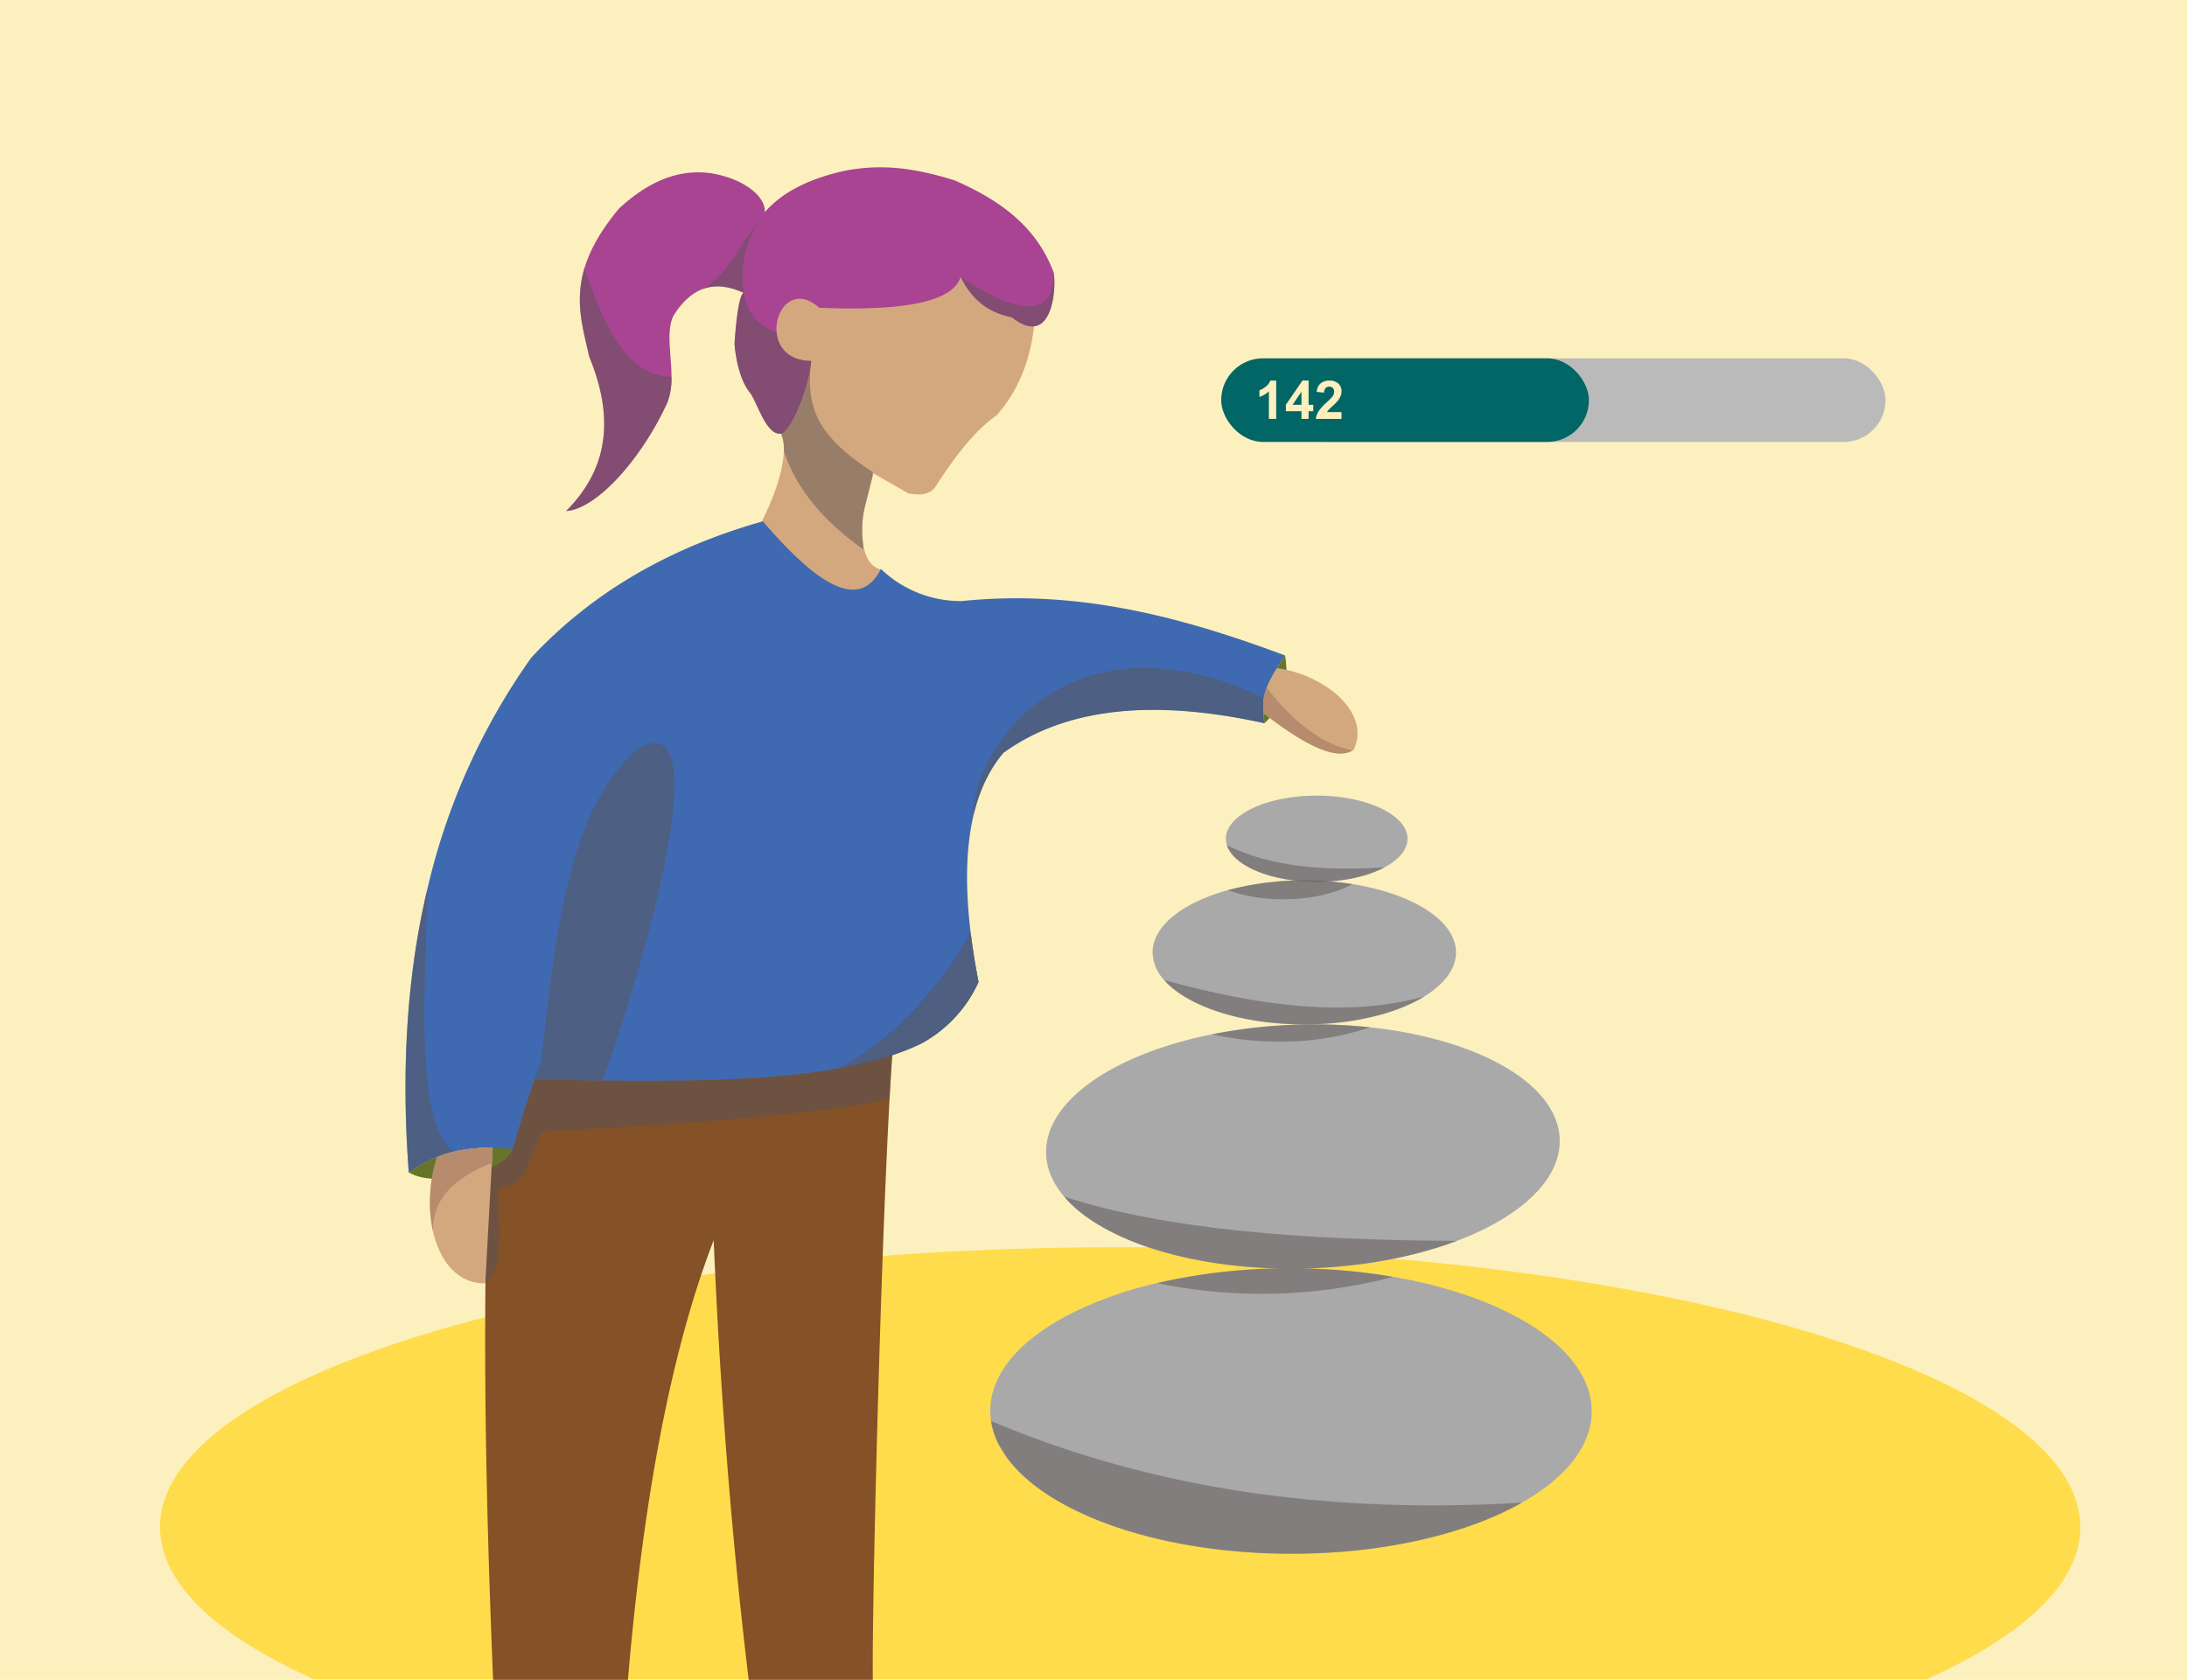 <svg xmlns="http://www.w3.org/2000/svg" viewBox="0 0 738 567"><g id="b94b3e5d-792b-467a-a032-87aa0bed5d41" data-name="Layer 12"><rect width="738" height="567" fill="#fcf0be"/><path d="M701.68,515.39c0,18.92-19,36.54-51.88,51.31H105.56c-32.83-14.77-51.88-32.39-51.88-51.31,0-52.19,145.06-94.5,324-94.5S701.68,463.2,701.68,515.39Z" transform="translate(0.32 0.11)" fill="#ffdc4b"/></g><g id="eef49079-cc36-4927-9761-440791f32d9c" data-name="pants"><path d="M301.47,346.81c-.24,2.68-.48,5.78-.72,9.24-.18,2.69-.37,5.59-.55,8.69-.11,1.92-.23,3.92-.34,6-3.22,59-6,173.39-5.64,196.17h-41.9c-5.89-49.1-9.69-98.58-11.81-148.36-13.84,35.74-23.54,85-28.94,148.36H166.08c-1.92-45.81-2.86-87.52-2.65-124.49q0-4.72.08-9.35.24-20.66,1-39.19.16-4.11.36-8.11a53.16,53.16,0,0,1,7.83.6s2.46-10.76,4.7-19.28c1.6-6.11,3.23-11.9,4.9-17.42l.53,7.62c6.79.15,13.58.3,20.3.39,29.47.42,57.72-.16,80.32-5.25A108.13,108.13,0,0,0,301.47,346.81Z" transform="translate(0.32 0.11)" fill="#855126"/><path d="M300.75,356.05c-.18,2.69-.37,5.59-.55,8.69-.11,1.92-.23,3.92-.34,6l-.05.06c-27,6.86-117.07,11-117.07,11l-6.49,15c-1.48,2.09-7.08,4.16-8.85,4.34,1.52,16.21,1.24,28.86-3.89,31.93l-.08.05c.1-13.92.45-27,1.06-39.24.11-2.22.23-4.4.36-6.56a65.35,65.35,0,0,1,7.83.48s2.46-8.7,4.7-15.59c1.6-4.94,3.23-9.62,4.9-14.08l.53,6.16c6.79.12,13.58.24,20.3.31,29.47.34,57.72-.13,80.32-4.24A129.36,129.36,0,0,0,300.75,356.05Z" transform="translate(0.32 0.11)" fill="#5d5454" opacity="0.6"/></g><g id="becf459b-0e24-4ef8-bb2f-c3c3a25eb70f" data-name="Layer 7"><path d="M336,140.08c-7.66,5.39-14.44,14.36-20.92,24.53-2.32,2.5-5.51,2.48-8.93,1.79l-11.75-6.74-.37,1.45-2.44,9.67a34.28,34.28,0,0,0-.51,13.6c.72,3.64,2.41,6.83,5.88,7.81l2.8,20.93-41.1-11.23-1.79-26.3S264,162.17,264.17,152a13.53,13.53,0,0,0-1.29-6.6,8.08,8.08,0,0,0-1.43-2c-8.17-8.17-6.9-41.87-6.9-41.87l59.49-13L349.15,97C349.61,113.65,346.23,128.52,336,140.08Z" transform="translate(0.32 0.11)" fill="#d4a87f"/><path d="M294.25,159.25l-.24,1.86-2.44,9.67a34.28,34.28,0,0,0-.51,13.6l-.12.91c-13.22-9.4-22.73-20.45-26.77-33.31a13.53,13.53,0,0,0-1.29-6.6l3.16-18,7.36-5.6C271.74,136.61,274.47,146.49,294.25,159.25Z" transform="translate(0.32 0.11)" fill="#5d5454" opacity="0.5"/></g><g id="e087e90f-09f6-434b-9bc6-539598bbfb81" data-name="oberteil"><path d="M153.11,388.56a42.65,42.65,0,0,0-15.33,7l-.08.09c9.28,5.64,32.71-.52,35-7.88A58.13,58.13,0,0,0,153.11,388.56Z" transform="translate(0.32 0.11)" fill="#667527"/><path d="M426.18,235.5c.66-4,2.73-7.7,7.16-14.35-34.45-12.88-69.67-22.43-109.13-18.37a38.91,38.91,0,0,1-27.27-10.85c-7.31,14.65-21.91,4.85-39.83-16.08-33.71,9.54-59,25.46-78.13,46a220.29,220.29,0,0,0-35,77.77c-.7,2.92-1.34,5.87-1.95,8.87-.21,1-.4,2-.59,3q-.24,1.23-.45,2.46c-4.36,24.42-5.64,51.53-3.36,81.76a42.69,42.69,0,0,1,15.49-7.12,52.32,52.32,0,0,1,11.71-1.26,65.9,65.9,0,0,1,7.86.48s2.46-8.7,4.7-15.59c.89-2.77,1.8-5.44,2.72-8.05l2.71.13,6.05.11h0q7.16.13,14.26.21c29.47.34,57.72-.13,80.32-4.24,10.45-1.9,19.69-4.58,27.29-8.32a44.49,44.49,0,0,0,19.15-20.68q-1.65-8.49-2.62-16.34c-1.9-15.47-1.7-29,1-40.29,2-8.16,5.26-15.13,10-20.73,20-14.46,48.58-18.7,88.08-10A28.52,28.52,0,0,1,426.18,235.5Z" transform="translate(0.32 0.11)" fill="#3f6ab1"/><g opacity="0.5"><path d="M329.87,331.34A44.49,44.49,0,0,1,310.72,352c-7.6,3.74-16.84,6.42-27.29,8.32,18.9-10.59,32.76-26.49,43.82-45.34Q328.21,322.85,329.87,331.34Z" transform="translate(0.32 0.11)" fill="#3a3a3a"/><path d="M329.87,331.34A44.49,44.49,0,0,1,310.72,352c-7.6,3.74-16.84,6.42-27.29,8.32,18.9-10.59,32.76-26.49,43.82-45.34Q328.21,322.85,329.87,331.34Z" transform="translate(0.32 0.11)" fill="#3a3a3a"/><path d="M329.87,331.34A44.49,44.49,0,0,1,310.72,352c-7.6,3.74-16.84,6.42-27.29,8.32,18.9-10.59,32.76-26.49,43.82-45.34Q328.21,322.85,329.87,331.34Z" transform="translate(0.32 0.11)" fill="#5d5454"/></g><path d="M153.11,388.56a42.69,42.69,0,0,0-15.49,7.12c-2.28-30.23-1-57.34,3.36-81.76q.21-1.23.45-2.46c.19-1,.38-2,.59-3,.61-3,1.25-5.95,1.95-8.87C142.89,337.51,139.88,380.41,153.11,388.56Z" transform="translate(0.32 0.11)" fill="#5d5454" opacity="0.5"/><path d="M433.34,221.15c-4.43,6.65-6.5,10.38-7.16,14.35a28.52,28.52,0,0,0,.2,8.52C433.53,237.31,434.61,229.46,433.34,221.15Z" transform="translate(0.32 0.11)" fill="#667527"/><path d="M426.38,244c-39.5-8.74-68.09-4.5-88.08,10-4.78,5.6-8.07,12.57-10,20.73-.71-21.55,32.26-70.53,97.92-39.21A28.52,28.52,0,0,0,426.38,244Z" transform="translate(0.32 0.11)" fill="#5d5454" opacity="0.5"/><path d="M215.23,252.44c-22,18.44-27.44,56.58-31.86,95.94q-.56,4.86-1.09,9.73c-.74,2-1.46,4-2.18,6l2.71.13,6.05.11c4.77.08,9.53.15,14.25.2C221.53,312.15,240.1,238.47,215.23,252.44Z" transform="translate(0.32 0.11)" fill="#5d5454" opacity="0.5"/></g><g id="b47353c1-bc84-43e2-8763-fd3846ffdd3b" data-name="hands"><path d="M165.94,387.32l-.28,5.1-2.23,40.68c-9.23.13-15.34-7.38-17.64-17.59a48.65,48.65,0,0,1,1.4-25.1,41.71,41.71,0,0,1,5.92-1.85,52.32,52.32,0,0,1,11.71-1.26Z" transform="translate(0.32 0.11)" fill="#d4a87f"/><path d="M165.94,387.32l-.28,5.1c-11.27,4.66-20,10.95-19.87,23.09a48.65,48.65,0,0,1,1.4-25.1,41.71,41.71,0,0,1,5.92-1.85,52.32,52.32,0,0,1,11.71-1.26Z" transform="translate(0.32 0.11)" fill="#b78b6e"/><path d="M456.43,253l-.21.12c-6.24,3.77-17.4-2.67-30.2-12.53a22,22,0,0,1,.16-5.12,18.32,18.32,0,0,1,1-3.5,40,40,0,0,1,3.43-6.55,40.41,40.41,0,0,1,19.08,8C456.46,238.87,459.87,246.16,456.43,253Z" transform="translate(0.32 0.11)" fill="#d4a87f"/><path d="M456.22,253.15c-6.24,3.77-17.4-2.67-30.2-12.53a22,22,0,0,1,.16-5.12,18.32,18.32,0,0,1,1-3.5C434.82,242.12,445.3,251.26,456.22,253.15Z" transform="translate(0.32 0.11)" fill="#b78b6e"/></g><g id="fc809ce5-a7ae-44b8-98d8-386e04d18b29" data-name="haare"><path d="M341.11,107c-7.31-1.45-13.33-5.45-17.24-13.66-2.45,8.05-17.85,11.7-47.76,10.42-8.49-7.54-15,.55-14.37,8.15.39,5,3.81,9.73,11.66,9.79-.36,6-5,20.8-9.66,24.43-5.18,1.56-8.29-9.75-10.72-13.34-4.86-5.71-5.47-16.85-5.47-16.85.22-3.78,1.13-15.82,3-17.24-5-2.31-9.58-2.79-13.67-1.27-3.65,1.35-6.94,4.3-9.88,8.93-2.64,5.19-.74,13.22-.72,20.68a23.07,23.07,0,0,1-1.32,8.55c-8.6,18.93-23.84,36.13-34.22,36.77,16.13-16.17,15-34.48,7.79-52.08-2.09-9.37-5-18.43-1.65-29.79,1.8-6,5.35-12.61,11.73-20.26,9.17-8.39,19.18-13.46,30.9-11.87,11.24,1.8,18.63,7.89,18.25,13.15,4.61-5.27,12.33-10.67,26.58-13.89,12.23-2.45,23.28-1.27,37.51,3.17,14.82,6.48,27.53,15.26,33.42,31.17C356.17,97.46,354.78,117.71,341.11,107Z" transform="translate(0.32 0.11)" fill="#a84492"/><path d="M226.26,127.08a23.07,23.07,0,0,1-1.32,8.55c-8.6,18.93-23.84,36.13-34.22,36.77,16.13-16.17,15-34.48,7.79-52.08-2.09-9.37-5-18.43-1.65-29.79C203.51,109.49,210.92,126.82,226.26,127.08Z" transform="translate(0.32 0.11)" fill="#5d5454" opacity="0.5"/><path d="M273.4,121.74c-.36,6-5,20.8-9.66,24.43-5.18,1.56-8.29-9.75-10.72-13.34-4.86-5.71-5.47-16.85-5.47-16.85.22-3.78,1.13-15.82,3-17.24,1.27,6.14,4.28,11.05,11.17,13.19l0,0C262.13,116.92,265.55,121.68,273.4,121.74Z" transform="translate(0.32 0.11)" fill="#5d5454" opacity="0.5"/><path d="M341.11,107c-7.31-1.45-13.33-5.45-17.24-13.66,20.09,13.79,31.91,13.1,31.38-1.38C356.17,97.46,354.78,117.71,341.11,107Z" transform="translate(0.32 0.11)" fill="#5d5454" opacity="0.5"/><path d="M250.53,98.74c-5-2.31-9.58-2.79-13.67-1.27,9.33-6,11.62-14,20.88-25.92C252.27,78.79,249.2,87.46,250.53,98.74Z" transform="translate(0.32 0.11)" fill="#5d5454" opacity="0.5"/></g><g id="ab7ccca9-e595-4b4a-ada0-234c8868addf" data-name="Layer 9"><path d="M491,321.38c0,5.59-4,10.75-10.67,14.85-9.36,5.76-24,9.46-40.52,9.46-21.32,0-39.6-6.19-47.3-15a14.12,14.12,0,0,1-3.89-9.31c0-8.95,10.19-16.78,25.36-21l.82-.22a98.18,98.18,0,0,1,25-3.09,103.88,103.88,0,0,1,16.24,1.25c2.28.36,4.49.79,6.61,1.3C479.46,303.6,491,311.85,491,321.38Z" transform="translate(0.32 0.11)" fill="#a9a9a9"/><path d="M526,384.5c.38,13.67-13.32,26.17-34.7,34.25-14.18,5.36-31.74,8.77-50.82,9.3-37,1-68.85-9.11-81.71-24.25-3.79-4.46-5.94-9.35-6.08-14.52-.39-14.47,15-27.63,38.53-35.62A139.54,139.54,0,0,1,408.75,349a174.79,174.79,0,0,1,29.42-3.26,177.47,177.47,0,0,1,23.78.91,152,152,0,0,1,16.45,2.65C506.26,355.4,525.53,368.64,526,384.5Z" transform="translate(0.32 0.11)" fill="#a9a9a9"/><path d="M536.8,476.29c0,11.73-8.85,22.47-23.54,30.81-18.62,10.58-46.64,17.29-78,17.26-44.39-.06-82.11-13.63-95.84-32.5a30.53,30.53,0,0,1-2.59-4.14,25.52,25.52,0,0,1-2.72-8.18,23.63,23.63,0,0,1-.26-3.47c0-12.69,10.38-24.24,27.31-32.82A130.4,130.4,0,0,1,390.09,433a197.62,197.62,0,0,1,45.3-5,204.9,204.9,0,0,1,34.44,2.88,163.56,163.56,0,0,1,23.89,5.94C519.79,445.58,536.81,460,536.8,476.29Z" transform="translate(0.32 0.11)" fill="#a9a9a9"/><path d="M513.26,507.1c-18.62,10.58-46.64,17.29-78,17.26-44.39-.06-82.11-13.63-95.84-32.5l-2.59-4.14a25.52,25.52,0,0,1-2.72-8.18C389.54,503,449.62,510.93,513.26,507.1Z" transform="translate(0.32 0.11)" fill="#5d5454" opacity="0.5"/><path d="M462,346.64a93,93,0,0,1-30.65,4.84A99.32,99.32,0,0,1,408.75,349a174.79,174.79,0,0,1,29.42-3.26A177.47,177.47,0,0,1,462,346.64Z" transform="translate(0.32 0.11)" fill="#5d5454" opacity="0.5"/><path d="M469.83,430.89A174.81,174.81,0,0,1,390.09,433a197.62,197.62,0,0,1,45.3-5A204.9,204.9,0,0,1,469.83,430.89Z" transform="translate(0.32 0.11)" fill="#5d5454" opacity="0.5"/></g><g id="bcbde21f-3d44-4e6d-8dcb-1535c6411d3e" data-name="Layer 11"><rect x="433.92" y="120.95" width="202.34" height="28.23" rx="14.11" fill="#bababa"/><rect x="412.09" y="120.95" width="124.09" height="28.23" rx="14.11" fill="#026666"/><path d="M430.33,141.28h-2.47V132a8.65,8.65,0,0,1-3.19,1.87v-2.24a7.2,7.2,0,0,0,2.1-1.2,4.56,4.56,0,0,0,1.56-2.06h2Z" transform="translate(0.32 0.11)" fill="#fcf0be"/><path d="M438.86,141.28v-2.59h-5.27v-2.16l5.59-8.18h2.08v8.17h1.59v2.17h-1.59v2.59Zm0-4.76v-4.4l-3,4.4Z" transform="translate(0.32 0.11)" fill="#fcf0be"/><path d="M452.37,139v2.29h-8.65a5.87,5.87,0,0,1,.84-2.46,16,16,0,0,1,2.78-3.09,18.73,18.73,0,0,0,2.05-2.11,2.8,2.8,0,0,0,.5-1.51,1.69,1.69,0,0,0-.44-1.27,1.65,1.65,0,0,0-1.23-.45,1.67,1.67,0,0,0-1.23.47,2.39,2.39,0,0,0-.52,1.55l-2.46-.25a4,4,0,0,1,1.38-2.93,4.63,4.63,0,0,1,2.9-.88,4.19,4.19,0,0,1,3,1,3.37,3.37,0,0,1,1.09,2.56,4.45,4.45,0,0,1-.31,1.66,7.06,7.06,0,0,1-1,1.65,17.5,17.5,0,0,1-1.61,1.64c-.78.71-1.28,1.19-1.49,1.42a5.38,5.38,0,0,0-.5.69Z" transform="translate(0.32 0.11)" fill="#fcf0be"/></g><g id="ea14a36a-929f-4ced-a258-28a3b8409927" data-name="Layer 10"><path d="M474.63,283c0,3.72-2.94,7.11-7.77,9.68-5.61,3-13.78,4.88-22.87,4.88-15.36,0-28.07-5.37-30.3-12.37a7.47,7.47,0,0,1-.34-2.19c0-8,13.72-14.55,30.64-14.55S474.63,275,474.63,283Z" transform="translate(0.32 0.11)" fill="#a9a9a9"/><path d="M456.05,298.31l-.42.24c-5.61,3-13.78,4.88-22.87,4.88A55,55,0,0,1,414,300.37l.82-.22a98.18,98.18,0,0,1,25-3.09A103.88,103.88,0,0,1,456.05,298.31Z" transform="translate(0.32 0.11)" fill="#5d5454" opacity="0.5"/><path d="M466.86,292.67c-5.61,3-13.78,4.88-22.87,4.88-15.36,0-28.07-5.37-30.3-12.37C428.48,292.6,446.91,293.91,466.86,292.67Z" transform="translate(0.32 0.11)" fill="#5d5454" opacity="0.5"/><path d="M480.33,336.23c-9.36,5.76-24,9.46-40.52,9.46-21.32,0-39.6-6.19-47.3-15C424.55,339.57,454.6,343.41,480.33,336.23Z" transform="translate(0.32 0.11)" fill="#5d5454" opacity="0.5"/><path d="M491.26,418.75c-14.18,5.36-31.74,8.77-50.82,9.3-37,1-68.85-9.11-81.71-24.25C392.86,414.89,439.28,418.51,491.26,418.75Z" transform="translate(0.32 0.11)" fill="#5d5454" opacity="0.5"/></g></svg>